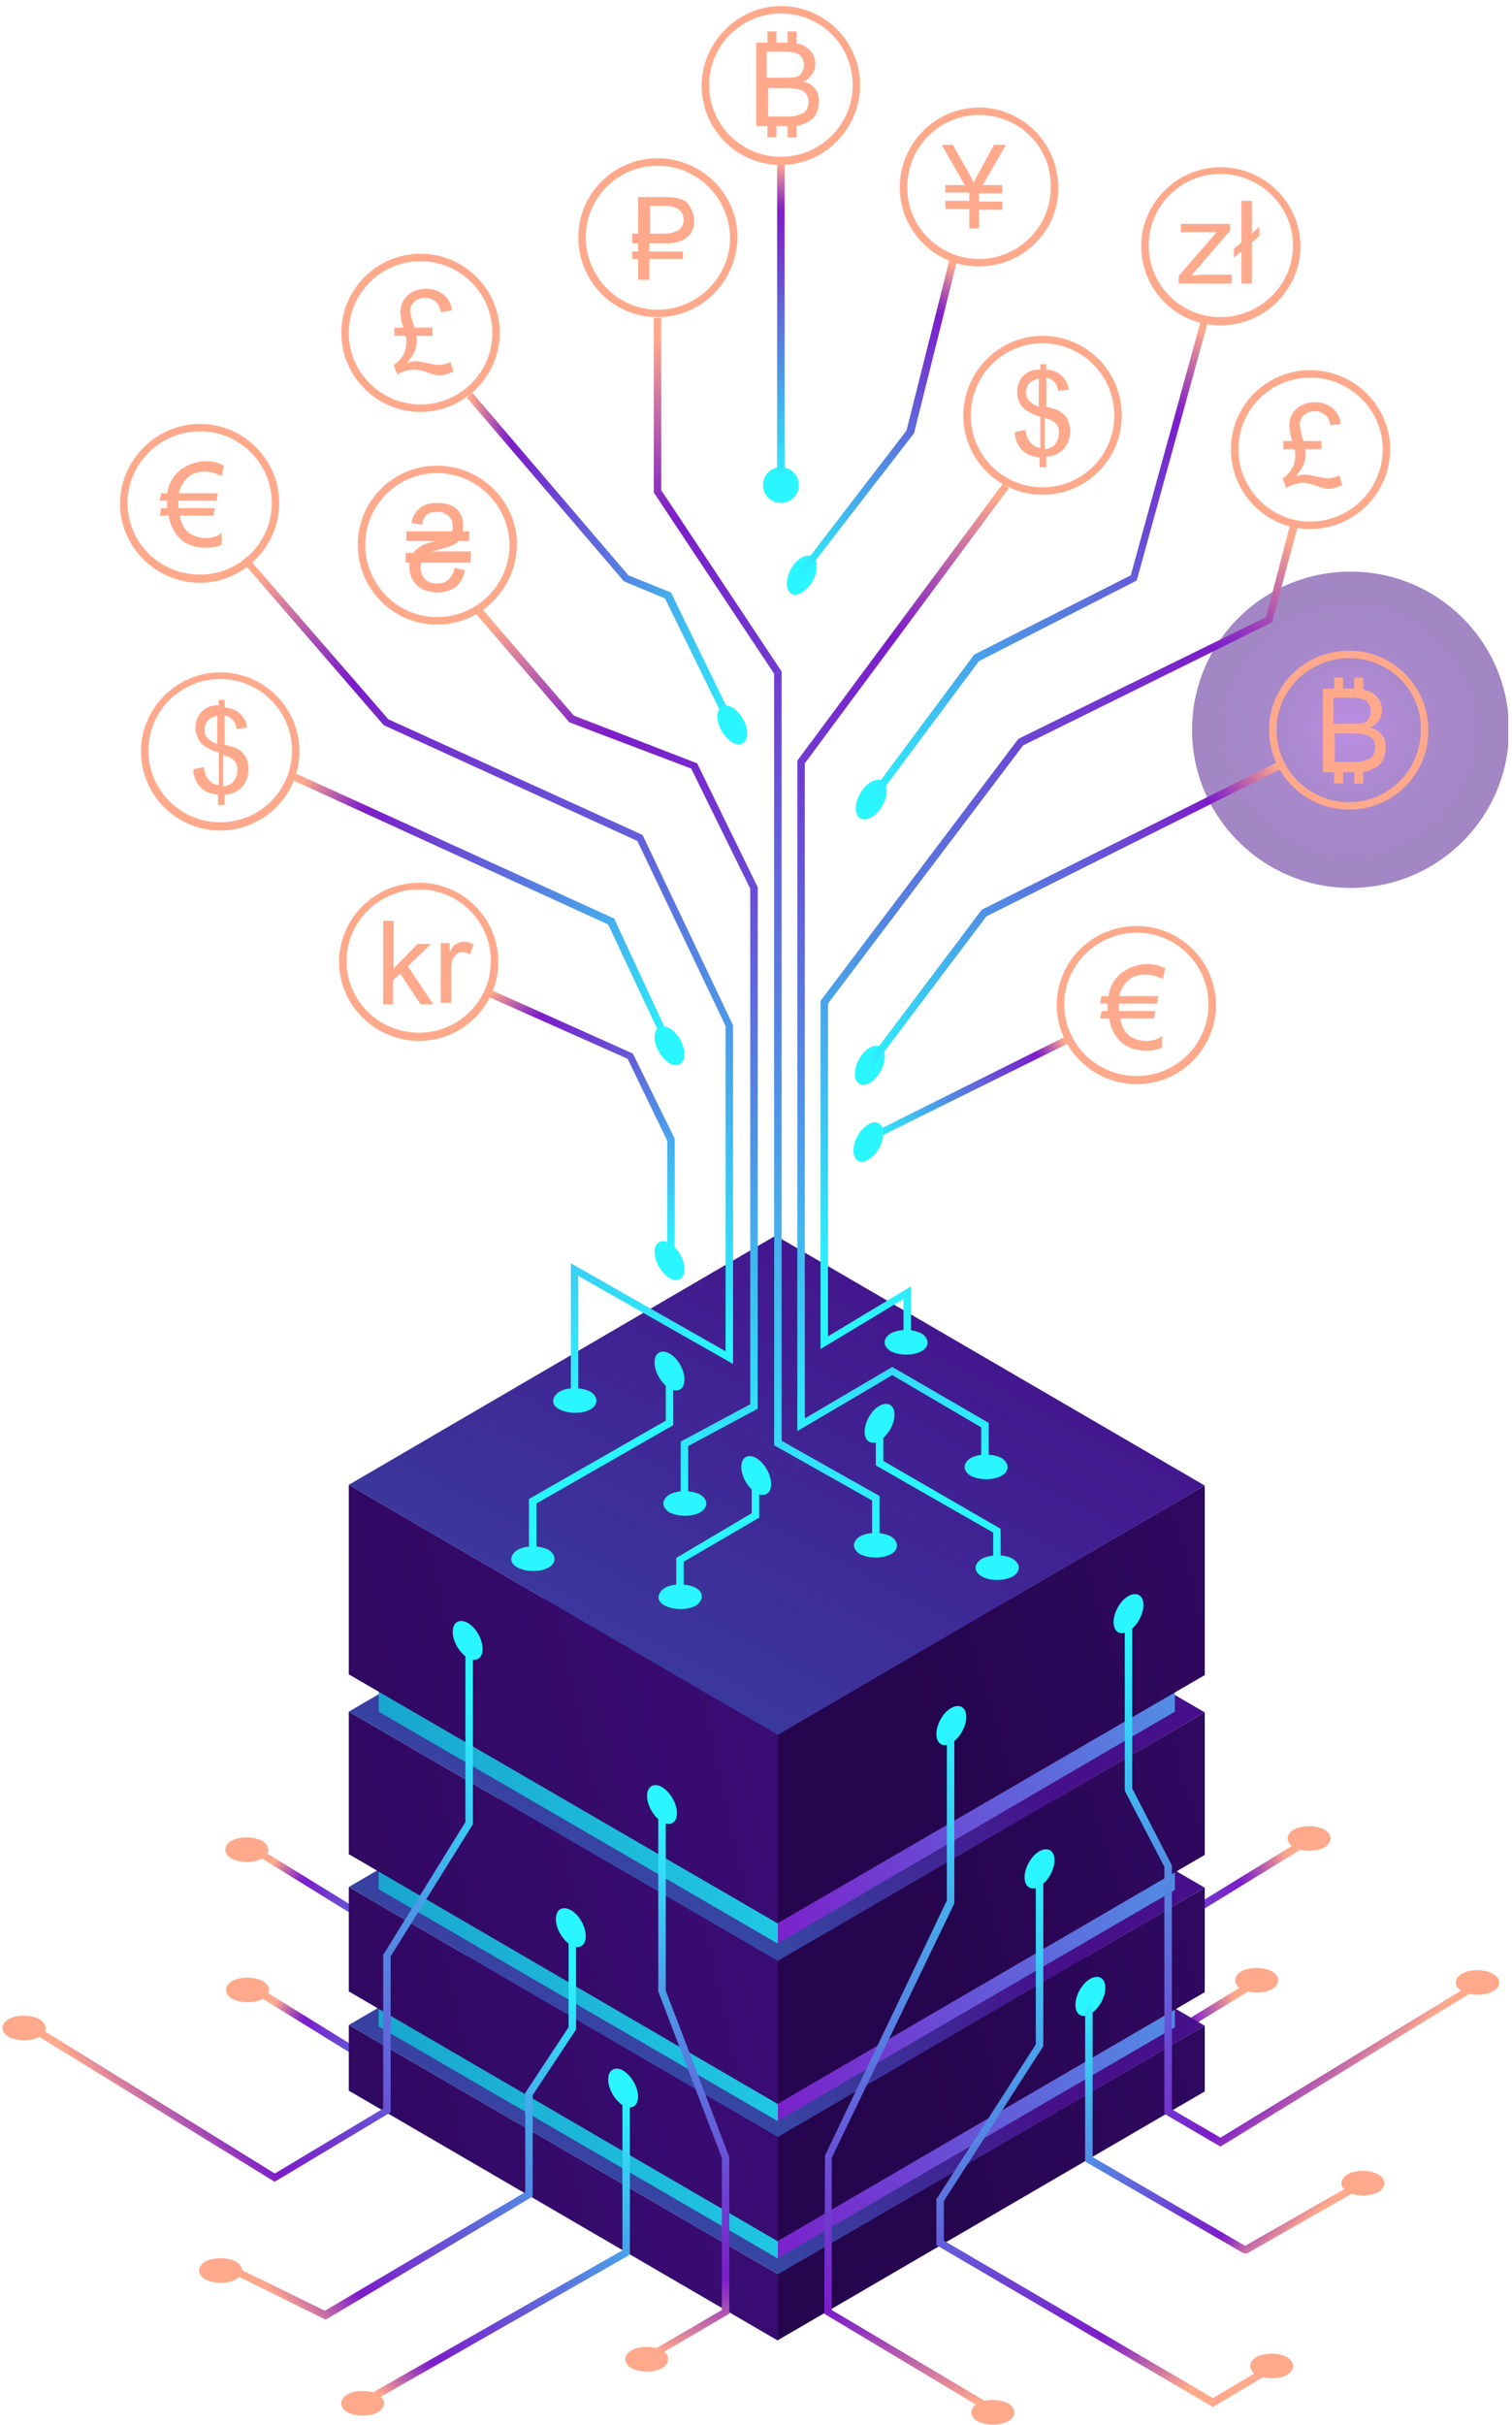 <svg width="237" height="380" viewBox="0 0 237 380" fill="none" xmlns="http://www.w3.org/2000/svg">
<g clip-path="url(#clip0_223_4255)">
<path d="M164.938 313.663L156.149 308.519V269.824L149.822 257.9V230.194H150.994V257.666L157.321 269.591V307.818L164.938 312.26L203.842 288.412L204.428 289.464L164.938 313.663Z" fill="url(#paint0_linear_223_4255)"/>
<path d="M207.591 289.464C206.302 290.165 204.193 290.165 202.787 289.464C201.498 288.646 201.498 287.477 202.787 286.658C204.076 285.957 206.185 285.957 207.591 286.658C208.88 287.477 208.88 288.646 207.591 289.464Z" fill="#FFA98C"/>
<path d="M156.735 335.875L147.947 330.731V292.036L141.619 280.112V252.406H142.791V279.878L149.119 291.802V330.029L156.735 334.472L195.639 310.624L196.225 311.676L156.735 335.875Z" fill="url(#paint1_linear_223_4255)"/>
<path d="M199.389 311.676C198.1 312.377 195.991 312.377 194.584 311.676C193.295 310.857 193.295 309.688 194.584 308.87C195.873 308.169 197.983 308.169 199.389 308.87C200.678 309.688 200.678 310.857 199.389 311.676Z" fill="#FFA98C"/>
<path d="M77.99 314.014L77.639 313.78L40.141 290.633L40.727 289.698L77.99 312.611L94.981 302.44V278.358L107.871 257.666V230.194H109.043V258.017L96.153 278.709V303.142L77.99 314.014Z" fill="url(#paint2_linear_223_4255)"/>
<path d="M41.079 291.218C39.79 291.919 37.681 291.919 36.275 291.218C34.986 290.399 34.986 289.23 36.275 288.412C37.564 287.711 39.673 287.711 41.079 288.412C42.368 289.23 42.368 290.516 41.079 291.218Z" fill="#FFA98C"/>
<path d="M78.108 335.992L77.756 335.758L40.258 312.611L40.844 311.559L78.108 334.589L95.099 324.418V300.336L107.988 279.527V252.172H109.16V279.878L96.27 300.687V325.12L78.108 335.992Z" fill="url(#paint3_linear_223_4255)"/>
<path d="M41.196 313.195C39.907 313.897 37.798 313.897 36.392 313.195C35.103 312.377 35.103 311.208 36.392 310.39C37.681 309.688 39.79 309.688 41.196 310.39C42.485 311.208 42.485 312.377 41.196 313.195Z" fill="#FFA98C"/>
<path d="M121.816 356.333V366.737L188.842 327.691V317.404L121.816 356.333Z" fill="url(#paint4_linear_223_4255)"/>
<path d="M121.933 356.333V366.737L54.672 327.574V317.287L121.933 356.333Z" fill="url(#paint5_linear_223_4255)"/>
<path d="M54.672 317.287L121.933 356.333L188.842 317.404L121.581 278.241L54.672 317.287Z" fill="url(#paint6_linear_223_4255)"/>
<path d="M121.816 342.889V353.878L184.155 317.638V306.649L121.816 342.889Z" fill="url(#paint7_linear_223_4255)"/>
<path d="M121.933 342.889V353.878L59.359 317.521V306.532L121.933 342.889Z" fill="url(#paint8_linear_223_4255)"/>
<path d="M121.816 334.823V351.189L188.842 312.143V295.777L121.816 334.823Z" fill="url(#paint9_linear_223_4255)"/>
<path d="M121.933 334.822V351.189L54.672 312.026V295.66L121.933 334.822Z" fill="url(#paint10_linear_223_4255)"/>
<path d="M54.672 295.66L121.933 334.822L188.842 295.777L121.581 256.614L54.672 295.66Z" fill="url(#paint11_linear_223_4255)"/>
<path d="M121.816 321.379V332.368L184.155 296.128V285.139L121.816 321.379Z" fill="url(#paint12_linear_223_4255)"/>
<path d="M121.933 321.379V332.368L59.359 296.011V285.139L121.933 321.379Z" fill="url(#paint13_linear_223_4255)"/>
<path d="M121.816 307.233V329.679L188.842 290.633V268.305L121.816 307.233Z" fill="url(#paint14_linear_223_4255)"/>
<path d="M121.933 307.233V329.679L54.672 290.516V268.188L121.933 307.233Z" fill="url(#paint15_linear_223_4255)"/>
<path d="M54.672 268.188L121.933 307.233L188.842 268.305L121.581 229.142L54.672 268.188Z" fill="url(#paint16_linear_223_4255)"/>
<path d="M121.816 293.556V304.545L184.155 268.188V257.316L121.816 293.556Z" fill="url(#paint17_linear_223_4255)"/>
<path d="M121.933 293.556V304.545L59.359 268.188V257.199L121.933 293.556Z" fill="url(#paint18_linear_223_4255)"/>
<path d="M121.816 271.812V301.388L188.842 262.46V232.766L121.816 271.812Z" fill="url(#paint19_linear_223_4255)"/>
<path d="M121.933 271.812V301.388L54.672 262.343V232.649L121.933 271.812Z" fill="url(#paint20_linear_223_4255)"/>
<path d="M54.672 232.649L121.933 271.812L188.842 232.766L121.581 193.604L54.672 232.649Z" fill="url(#paint21_linear_223_4255)"/>
<path d="M75.647 258.368C75.647 259.888 74.592 260.472 73.303 259.771C72.014 258.952 70.96 257.199 70.96 255.679C70.96 254.159 72.014 253.575 73.303 254.276C74.592 254.978 75.647 256.848 75.647 258.368Z" fill="#2AF6FF"/>
<path d="M151.462 269.006C151.462 270.526 150.407 272.396 149.118 273.098C147.83 273.916 146.775 273.215 146.775 271.695C146.775 270.175 147.83 268.305 149.118 267.603C150.407 266.902 151.462 267.486 151.462 269.006Z" fill="#2AF6FF"/>
<path d="M173.258 311.442C173.258 312.962 172.203 314.832 170.914 315.533C169.625 316.352 168.57 315.65 168.57 314.131C168.57 312.611 169.625 310.74 170.914 310.039C172.203 309.338 173.258 309.922 173.258 311.442Z" fill="#2AF6FF"/>
<path d="M153.806 377.258L129.198 362.529L129.315 337.745L148.415 297.764V270.409H149.587V298.115V298.232L130.37 338.096V361.944L154.392 376.206L153.806 377.258Z" fill="url(#paint22_linear_223_4255)"/>
<path d="M165.289 291.451C165.289 292.971 164.235 294.842 162.946 295.543C161.657 296.361 160.602 295.66 160.602 294.14C160.602 292.621 161.657 290.75 162.946 290.049C164.235 289.347 165.289 289.932 165.289 291.451Z" fill="#2AF6FF"/>
<path d="M190.131 377.141L146.775 351.773V344.525L146.892 344.409L162.36 320.327V292.854H163.532V320.56L163.414 320.794L147.947 344.876V351.072L190.131 375.739L197.982 371.062L198.568 372.115L190.131 377.141Z" fill="url(#paint23_linear_223_4255)"/>
<path d="M43.071 341.837L42.837 341.72L5.222 318.573L5.808 317.521L43.071 340.551L60.062 330.38V306.298L72.952 285.489V258.134H74.124V285.84L61.234 306.532V330.965L43.071 341.837Z" fill="url(#paint24_linear_223_4255)"/>
<path d="M6.159 319.157C4.87 319.859 2.761 319.859 1.355 319.157C0.066 318.339 0.066 317.17 1.355 316.352C2.644 315.65 4.753 315.65 6.159 316.352C7.448 317.17 7.565 318.339 6.159 319.157Z" fill="#FFA98C"/>
<path d="M91.818 303.376C91.818 304.895 90.763 305.48 89.474 304.778C88.185 303.96 87.13 302.207 87.13 300.687C87.13 299.167 88.185 298.583 89.474 299.284C90.763 299.985 91.818 301.856 91.818 303.376Z" fill="#2AF6FF"/>
<path d="M51.039 363.464L36.392 356.216L36.86 355.164L50.922 362.061L82.326 343.473V327.925L89.123 317.638V303.142H90.294V317.988L83.498 328.276V344.175L83.263 344.292L51.039 363.464Z" fill="url(#paint25_linear_223_4255)"/>
<path d="M36.978 357.151C35.689 357.852 33.579 357.852 32.173 357.151C30.884 356.333 30.884 355.164 32.173 354.345C33.462 353.644 35.572 353.644 36.978 354.345C38.267 355.164 38.267 356.333 36.978 357.151Z" fill="#FFA98C"/>
<path d="M106.114 284.087C106.114 285.606 105.059 286.191 103.77 285.489C102.481 284.671 101.427 282.918 101.427 281.398C101.427 279.878 102.481 279.294 103.77 279.995C105.059 280.813 106.114 282.567 106.114 284.087Z" fill="#2AF6FF"/>
<path d="M100.02 328.51C100.02 330.029 98.966 330.614 97.677 329.913C96.388 329.094 95.333 327.341 95.333 325.821C95.333 324.301 96.388 323.717 97.677 324.418C98.966 325.236 100.02 326.99 100.02 328.51Z" fill="#2AF6FF"/>
<path d="M101.895 369.777L101.309 368.841L113.144 361.944V338.096L103.184 312.026V284.554H104.356V311.91L114.316 337.979V362.529L101.895 369.777Z" fill="url(#paint26_linear_223_4255)"/>
<path d="M103.77 371.062C102.481 371.764 100.372 371.764 98.966 371.062C97.677 370.244 97.677 369.075 98.966 368.257C100.255 367.555 102.364 367.555 103.77 368.257C105.059 368.958 105.059 370.244 103.77 371.062Z" fill="#FFA98C"/>
<path d="M57.484 376.791L56.898 375.739L97.56 352.592V328.627H98.731V353.176L98.497 353.41L57.484 376.791Z" fill="url(#paint27_linear_223_4255)"/>
<path d="M59.242 377.96C57.953 378.661 55.844 378.661 54.437 377.96C53.148 377.141 53.148 375.972 54.437 375.154C55.726 374.453 57.836 374.453 59.242 375.154C60.531 375.972 60.531 377.141 59.242 377.96Z" fill="#FFA98C"/>
<path d="M158.024 379.363C156.735 380.064 154.626 380.064 153.22 379.363C151.931 378.544 151.931 377.375 153.22 376.557C154.509 375.856 156.618 375.856 158.024 376.557C159.313 377.375 159.313 378.661 158.024 379.363Z" fill="#FFA98C"/>
<path d="M216.028 343.473C214.739 344.175 212.63 344.175 211.224 343.473C209.935 342.655 209.935 341.486 211.224 340.668C212.513 339.966 214.622 339.966 216.028 340.668C217.317 341.486 217.317 342.655 216.028 343.473Z" fill="#FFA98C"/>
<path d="M201.732 372.115C200.443 372.816 198.334 372.816 196.928 372.115C195.639 371.296 195.639 370.127 196.928 369.309C198.217 368.607 200.326 368.607 201.732 369.309C203.021 370.127 203.021 371.296 201.732 372.115Z" fill="#FFA98C"/>
<path d="M179.234 251.471C179.234 252.99 178.179 254.861 176.89 255.562C175.601 256.38 174.547 255.679 174.547 254.159C174.547 252.64 175.601 250.769 176.89 250.068C178.179 249.366 179.234 249.951 179.234 251.471Z" fill="#2AF6FF"/>
<path d="M191.303 336.342L182.515 331.199V292.504L176.304 280.579V252.873H177.476V280.229L183.687 292.27V330.497L191.303 334.939L230.324 311.091L230.91 312.026L191.303 336.342Z" fill="url(#paint28_linear_223_4255)"/>
<path d="M233.957 312.026C232.668 312.728 230.558 312.728 229.152 312.026C227.863 311.208 227.863 310.039 229.152 309.221C230.441 308.519 232.55 308.519 233.957 309.221C235.363 310.039 235.363 311.325 233.957 312.026Z" fill="#FFA98C"/>
<path d="M213.333 342.889L212.747 341.837L195.17 351.89L171.266 337.979V314.131H170.094V338.68L194.936 353.059H195.522L213.333 342.889Z" fill="url(#paint29_linear_223_4255)"/>
<path opacity="0.5" d="M211.693 139.127C225.413 139.127 236.535 128.031 236.535 114.343C236.535 100.656 225.413 89.56 211.693 89.56C197.973 89.56 186.851 100.656 186.851 114.343C186.851 128.031 197.973 139.127 211.693 139.127Z" fill="url(#paint30_radial_223_4255)"/>
<path d="M137.869 242.352H136.697V235.104L121.347 226.453V105.575L102.481 77.168V49.813H103.653V76.817L122.519 105.225V225.752L137.869 234.403V242.352Z" fill="url(#paint31_linear_223_4255)"/>
<path d="M154.977 229.493H153.806V223.648L139.861 215.464L124.979 224.232V119.253L125.097 119.019L157.204 75.765L158.141 76.467L126.151 119.604V222.245L139.861 214.178L154.977 222.946V229.493Z" fill="url(#paint32_linear_223_4255)"/>
<path d="M90.646 219.322H89.474V197.929L113.73 211.724V160.754L99.903 131.762L60.179 113.642L60.062 113.525L37.915 87.923L38.735 87.222L60.882 112.707L100.723 130.827L114.902 160.637V213.711L90.646 199.916V219.322Z" fill="url(#paint33_linear_223_4255)"/>
<path d="M104.122 163.559L95.333 144.855L46.001 122.293L46.469 121.24L96.271 143.92L105.176 163.092L104.122 163.559Z" fill="url(#paint34_linear_223_4255)"/>
<path d="M107.871 235.104H106.7V225.869L117.597 220.024V139.244L108.34 120.422L89.24 113.174L74.241 95.756L75.178 94.937L89.943 112.122L109.277 119.604L118.769 139.01V220.725L107.871 226.57V235.104Z" fill="url(#paint35_linear_223_4255)"/>
<path d="M114.785 115.278L104.239 93.768L97.794 91.079L73.186 62.321L74.006 61.503L98.497 90.144L105.176 92.833L115.839 114.694L114.785 115.278Z" fill="url(#paint36_linear_223_4255)"/>
<path d="M122.402 78.805C123.955 78.805 125.214 77.549 125.214 75.999C125.214 74.449 123.955 73.193 122.402 73.193C120.848 73.193 119.589 74.449 119.589 75.999C119.589 77.549 120.848 78.805 122.402 78.805Z" fill="#2AF6FF"/>
<path d="M178.179 169.872C171.265 169.872 165.641 164.261 165.641 157.48C165.641 150.583 171.265 145.089 178.179 145.089C185.093 145.089 190.6 150.7 190.6 157.48C190.6 164.261 185.093 169.872 178.179 169.872ZM178.179 146.141C171.969 146.141 166.813 151.168 166.813 157.364C166.813 163.559 171.851 168.586 178.179 168.586C184.39 168.586 189.428 163.559 189.428 157.364C189.428 151.168 184.39 146.141 178.179 146.141Z" fill="#FFA98C"/>
<path d="M65.687 163.092C58.773 163.092 53.148 157.48 53.148 150.7C53.148 143.92 58.773 138.308 65.687 138.308C72.6 138.308 78.108 143.92 78.108 150.7C78.108 157.48 72.6 163.092 65.687 163.092ZM65.687 139.36C59.476 139.36 54.32 144.387 54.32 150.583C54.32 156.779 59.359 161.806 65.687 161.806C71.897 161.806 76.936 156.779 76.936 150.583C76.936 144.387 71.897 139.36 65.687 139.36Z" fill="#FFA98C"/>
<path d="M31.353 91.313C24.439 91.313 18.815 85.702 18.815 78.921C18.815 72.141 24.439 66.413 31.353 66.413C38.149 66.413 43.774 72.024 43.774 78.805C43.774 85.585 38.149 91.313 31.353 91.313ZM31.353 67.582C25.142 67.582 19.986 72.609 19.986 78.805C19.986 85.001 25.025 90.027 31.353 90.027C37.563 90.027 42.602 85.001 42.602 78.805C42.602 72.609 37.563 67.582 31.353 67.582Z" fill="#FFA98C"/>
<path d="M68.499 97.86C61.585 97.86 56.078 92.249 56.078 85.351C56.078 78.454 61.703 72.96 68.499 72.96C75.412 72.96 81.037 78.571 81.037 85.351C80.92 92.249 75.412 97.86 68.499 97.86ZM68.499 74.129C62.288 74.129 57.25 79.155 57.25 85.351C57.25 91.547 62.288 96.691 68.499 96.691C74.71 96.691 79.865 91.664 79.865 85.351C79.748 79.155 74.71 74.129 68.499 74.129Z" fill="#FFA98C"/>
<path d="M34.517 130.125C27.603 130.125 22.096 124.514 22.096 117.733C22.096 110.953 27.72 105.342 34.517 105.342C41.43 105.342 46.938 110.953 46.938 117.733C46.938 124.514 41.43 130.125 34.517 130.125ZM34.517 106.394C28.306 106.394 23.267 111.421 23.267 117.617C23.267 123.812 28.306 128.839 34.517 128.839C40.727 128.839 45.766 123.812 45.766 117.617C45.766 111.421 40.727 106.394 34.517 106.394Z" fill="#FFA98C"/>
<path d="M65.921 64.542C59.008 64.542 53.5 58.931 53.5 52.151C53.5 45.37 59.008 39.759 65.921 39.759C72.835 39.759 78.342 45.37 78.342 52.151C78.342 58.931 72.718 64.542 65.921 64.542ZM65.921 40.928C59.711 40.928 54.672 45.955 54.672 52.151C54.672 58.347 59.711 63.373 65.921 63.373C72.132 63.373 77.17 58.347 77.17 52.151C77.17 45.955 72.132 40.928 65.921 40.928Z" fill="#FFA98C"/>
<path d="M103.067 49.696C96.153 49.696 90.646 44.084 90.646 37.187C90.646 30.29 96.271 24.795 103.067 24.795C109.981 24.795 115.605 30.407 115.605 37.187C115.488 44.084 109.981 49.696 103.067 49.696ZM103.067 25.964C96.856 25.964 91.818 30.991 91.818 37.187C91.818 43.383 96.856 48.527 103.067 48.527C109.278 48.527 114.433 43.5 114.433 37.187C114.316 30.991 109.278 25.964 103.067 25.964Z" fill="#FFA98C"/>
<path d="M122.402 25.848C115.488 25.848 109.98 20.236 109.98 13.456C109.98 6.675 115.605 0.947 122.402 0.947C129.315 0.947 134.823 6.558 134.823 13.339C134.823 20.119 129.315 25.848 122.402 25.848ZM122.402 2.116C116.191 2.116 111.152 7.143 111.152 13.339C111.152 19.535 116.191 24.562 122.402 24.562C128.612 24.562 133.651 19.535 133.651 13.339C133.651 7.143 128.729 2.116 122.402 2.116Z" fill="#FFA98C"/>
<path d="M153.454 41.746C146.541 41.746 141.033 36.135 141.033 29.355C141.033 22.457 146.658 16.846 153.454 16.846C160.251 16.846 165.875 22.457 165.875 29.355C165.992 36.135 160.368 41.746 153.454 41.746ZM153.454 18.015C147.244 18.015 142.205 23.042 142.205 29.355C142.205 35.55 147.244 40.577 153.454 40.577C159.665 40.577 164.704 35.55 164.704 29.355C164.821 23.042 159.782 18.015 153.454 18.015Z" fill="#FFA98C"/>
<path d="M163.414 77.519C156.501 77.519 150.993 71.907 150.993 65.127C150.993 58.23 156.618 52.618 163.414 52.618C170.328 52.618 175.836 58.23 175.836 65.127C175.836 71.907 170.328 77.519 163.414 77.519ZM163.414 53.787C157.204 53.787 152.165 58.814 152.165 65.127C152.165 71.323 157.204 76.35 163.414 76.35C169.625 76.35 174.664 71.323 174.664 65.127C174.664 58.814 169.625 53.787 163.414 53.787Z" fill="#FFA98C"/>
<path d="M191.303 50.982C184.39 50.982 178.882 45.37 178.882 38.59C178.882 31.81 184.507 26.198 191.303 26.198C198.217 26.198 203.842 31.81 203.842 38.59C203.842 45.37 198.217 50.982 191.303 50.982ZM191.303 27.25C185.093 27.25 180.054 32.277 180.054 38.473C180.054 44.669 185.093 49.696 191.303 49.696C197.514 49.696 202.67 44.669 202.67 38.473C202.67 32.277 197.514 27.25 191.303 27.25Z" fill="#FFA98C"/>
<path d="M205.365 82.896C198.451 82.896 192.944 77.285 192.944 70.388C192.944 63.49 198.568 57.996 205.365 57.996C212.278 57.996 217.903 63.607 217.903 70.388C217.903 77.285 212.278 82.896 205.365 82.896ZM205.365 59.165C199.154 59.165 194.116 64.192 194.116 70.388C194.116 76.584 199.154 81.727 205.365 81.727C211.575 81.727 216.731 76.7 216.731 70.388C216.731 64.192 211.575 59.165 205.365 59.165Z" fill="#FFA98C"/>
<path d="M211.458 126.852C204.545 126.852 198.92 121.24 198.92 114.343C198.92 107.446 204.545 101.951 211.458 101.951C218.372 101.951 223.879 107.563 223.879 114.343C223.996 121.24 218.372 126.852 211.458 126.852ZM211.458 103.121C205.248 103.121 200.092 108.147 200.092 114.343C200.092 120.539 205.13 125.683 211.458 125.683C217.669 125.683 222.707 120.656 222.707 114.343C222.825 108.147 217.786 103.121 211.458 103.121Z" fill="#FFA98C"/>
<path d="M139.627 243.521C138.338 244.223 136.229 244.223 134.823 243.521C133.534 242.703 133.534 241.534 134.823 240.716C136.112 240.014 138.221 240.014 139.627 240.716C140.916 241.534 140.916 242.82 139.627 243.521Z" fill="#2AF6FF"/>
<path d="M156.97 231.246C155.681 231.948 153.571 231.948 152.165 231.246C150.876 230.428 150.876 229.259 152.165 228.441C153.454 227.739 155.563 227.739 156.97 228.441C158.259 229.259 158.259 230.545 156.97 231.246Z" fill="#2AF6FF"/>
<path d="M128.612 211.373V156.896L128.729 156.662L159.548 115.863L159.665 115.746L198.451 96.691L202.318 81.844L203.49 82.195L199.389 97.509L160.368 116.798L129.784 157.247V209.385L142.791 201.553V210.321H141.619V203.54L128.612 211.373Z" fill="url(#paint37_linear_223_4255)"/>
<path d="M137.283 178.406L136.815 177.471L167.047 162.39L167.516 163.443L137.283 178.406Z" fill="url(#paint38_linear_223_4255)"/>
<path d="M144.432 211.723C143.143 212.425 141.033 212.425 139.627 211.723C138.338 210.905 138.338 209.736 139.627 208.918C140.916 208.216 143.025 208.216 144.432 208.918C145.72 209.736 145.72 211.022 144.432 211.723Z" fill="#2AF6FF"/>
<path d="M92.521 220.842C91.232 221.543 89.123 221.543 87.716 220.842C86.31 220.141 86.427 218.855 87.716 218.036C89.005 217.335 91.115 217.335 92.521 218.036C93.81 218.855 93.81 220.141 92.521 220.842Z" fill="#2AF6FF"/>
<path d="M109.746 236.975C108.457 237.676 106.348 237.676 104.942 236.975C103.653 236.156 103.653 234.987 104.942 234.169C106.231 233.467 108.34 233.467 109.746 234.169C111.035 234.987 111.035 236.156 109.746 236.975Z" fill="#2AF6FF"/>
<path d="M107.168 249.717H105.996V244.106L117.831 237.092V228.791H119.003V237.793L107.168 244.69V249.717Z" fill="#2AF6FF"/>
<path d="M109.043 251.587C107.754 252.289 105.645 252.289 104.239 251.587C102.833 250.886 102.95 249.6 104.239 248.782C105.528 248.08 107.637 248.08 109.043 248.782C110.332 249.483 110.332 250.769 109.043 251.587Z" fill="#2AF6FF"/>
<path d="M120.878 232.532C120.878 234.052 119.824 234.637 118.535 233.935C117.246 233.117 116.191 231.363 116.191 229.844C116.191 228.324 117.246 227.739 118.535 228.441C119.824 229.259 120.878 231.013 120.878 232.532Z" fill="#2AF6FF"/>
<path d="M156.852 245.158H155.681V240.131L137.283 229.61V220.608H138.455V228.908L156.852 239.546V245.158Z" fill="#2AF6FF"/>
<path d="M153.923 247.028C155.212 247.73 157.321 247.73 158.727 247.028C160.016 246.21 160.016 245.041 158.727 244.223C157.438 243.521 155.329 243.521 153.923 244.223C152.634 245.041 152.517 246.21 153.923 247.028Z" fill="#2AF6FF"/>
<path d="M135.526 224.349C135.526 225.869 136.58 226.453 137.869 225.752C139.158 224.934 140.213 223.18 140.213 221.66C140.213 220.14 139.158 219.556 137.869 220.257C136.58 220.959 135.526 222.829 135.526 224.349Z" fill="#2AF6FF"/>
<path d="M84.084 243.872H82.912V234.87L104.356 222.595V216.166H105.528V223.297L84.084 235.572V243.872Z" fill="#2AF6FF"/>
<path d="M85.959 245.625C84.67 246.327 82.56 246.327 81.154 245.625C79.748 244.924 79.865 243.638 81.154 242.82C82.443 242.118 84.552 242.118 85.959 242.82C87.248 243.638 87.248 244.924 85.959 245.625Z" fill="#2AF6FF"/>
<path d="M107.285 216.166C107.285 217.686 106.231 218.27 104.942 217.569C103.653 216.75 102.598 214.997 102.598 213.477C102.598 211.957 103.653 211.373 104.942 212.074C106.231 212.776 107.285 214.646 107.285 216.166Z" fill="#2AF6FF"/>
<path d="M107.285 198.864C107.285 200.384 106.231 200.968 104.942 200.267C103.653 199.449 102.598 197.695 102.598 196.175C102.598 194.656 103.653 194.071 104.942 194.773C106.231 195.474 107.285 197.344 107.285 198.864Z" fill="#2AF6FF"/>
<path d="M107.285 165.196C107.285 166.716 106.231 167.3 104.942 166.599C103.653 165.781 102.598 164.027 102.598 162.507C102.598 160.988 103.653 160.403 104.942 161.104C106.231 161.806 107.285 163.676 107.285 165.196Z" fill="#2AF6FF"/>
<path d="M117.129 114.928C117.129 116.447 116.074 117.032 114.785 116.331C113.496 115.512 112.441 113.759 112.441 112.239C112.441 110.719 113.496 110.135 114.785 110.836C116.074 111.654 117.129 113.408 117.129 114.928Z" fill="#2AF6FF"/>
<path d="M138.69 165.547C138.69 167.067 137.635 168.937 136.346 169.638C135.057 170.457 134.002 169.755 134.002 168.236C134.002 166.716 135.057 164.845 136.346 164.144C137.635 163.443 138.69 164.027 138.69 165.547Z" fill="#2AF6FF"/>
<path d="M138.455 177.588C138.455 179.108 137.401 180.978 136.112 181.679C134.823 182.498 133.768 181.796 133.768 180.277C133.768 178.757 134.823 176.886 136.112 176.185C137.401 175.367 138.455 176.068 138.455 177.588Z" fill="#2AF6FF"/>
<path d="M138.283 126.283C139.231 124.666 139.229 122.907 138.279 122.353C137.329 121.799 135.791 122.66 134.844 124.277C133.897 125.893 133.899 127.652 134.849 128.206C135.798 128.76 137.336 127.899 138.283 126.283Z" fill="#2AF6FF"/>
<path d="M128.026 88.741C128.026 90.261 126.972 92.132 125.683 92.833C124.394 93.651 123.339 92.95 123.339 91.43C123.339 89.91 124.394 88.04 125.683 87.339C126.972 86.637 128.026 87.222 128.026 88.741Z" fill="#2AF6FF"/>
<path d="M136.697 126.034L135.76 125.332L152.634 102.653L152.751 102.536L177.242 90.144L188.257 50.163L189.311 50.514L178.179 90.963L177.945 91.079L153.454 103.588L136.697 126.034Z" fill="url(#paint39_linear_223_4255)"/>
<path d="M125.214 91.196L124.394 90.495L142.088 67.465L149.001 39.993L150.173 40.227L143.259 67.933L143.142 68.05L125.214 91.196Z" fill="url(#paint40_linear_223_4255)"/>
<path d="M135.643 168.703L134.706 168.002L153.806 142.634L153.923 142.517L200.795 119.136L201.381 120.188L154.626 143.569L135.643 168.703Z" fill="url(#paint41_linear_223_4255)"/>
<path d="M105.762 196.76H104.59V178.757L98.38 165.897L76.584 156.195L77.053 155.142L99.2 165.079L105.762 178.406V196.76Z" fill="url(#paint42_linear_223_4255)"/>
<path d="M122.987 25.38H121.816V74.129H122.987V25.38Z" fill="url(#paint43_linear_223_4255)"/>
<path d="M179.585 152.687C178.531 152.687 177.71 152.921 177.124 153.389C176.773 153.623 176.304 154.09 176.07 154.558C175.718 155.142 175.484 155.61 175.484 156.078H181.577L181.343 157.247H175.367C175.367 157.364 175.367 157.48 175.367 157.597C175.367 158.065 175.367 158.299 175.367 158.416H181.109L180.874 159.585H175.601C175.835 160.988 176.421 161.923 177.359 162.507C178.062 162.858 178.765 163.092 179.585 163.092C180.64 163.092 181.577 162.858 182.163 162.273V164.144C181.46 164.495 180.64 164.612 179.702 164.612C177.007 164.612 175.25 163.443 174.312 161.221C174.078 160.754 173.961 160.169 173.843 159.585H172.437L172.672 158.416H173.609C173.609 158.182 173.609 157.948 173.609 157.597C173.609 157.48 173.609 157.364 173.609 157.247H172.437L172.672 156.078H173.726C174.078 154.09 175.015 152.804 176.656 151.869C177.593 151.402 178.648 151.051 179.82 151.051C180.874 151.051 181.812 151.285 182.632 151.752L182.28 153.389C181.226 152.921 180.405 152.687 179.585 152.687Z" fill="#FFA98C"/>
<path d="M210.521 106.16V107.914H212.278V106.16H213.685V108.03C214.036 108.147 214.388 108.147 214.739 108.381C215.325 108.615 215.794 109.083 216.145 109.55C216.497 110.135 216.614 110.719 216.614 111.304C216.614 111.888 216.497 112.356 216.145 112.823C215.794 113.291 215.442 113.759 214.739 113.992C215.56 114.226 216.145 114.577 216.614 115.162C217.083 115.746 217.2 116.331 217.2 117.149C217.2 117.733 217.083 118.318 216.848 118.902C216.614 119.37 216.263 119.838 215.911 120.071C215.56 120.305 215.091 120.539 214.505 120.773C214.271 120.89 214.036 120.89 213.685 120.89V122.76H212.278V121.007H210.521V122.76H209.115V121.007H207.357V107.914H209.115V106.16H210.521ZM209.115 113.408H211.927C212.747 113.408 213.216 113.408 213.567 113.291C214.036 113.174 214.388 112.94 214.505 112.59C214.739 112.239 214.856 111.888 214.856 111.421C214.856 110.953 214.739 110.602 214.505 110.252C214.271 109.901 214.036 109.667 213.567 109.55C213.216 109.433 212.513 109.316 211.575 109.316H208.997V113.408H209.115ZM209.115 119.37H212.396C212.982 119.37 213.333 119.37 213.567 119.253C213.919 119.136 214.271 119.019 214.622 118.902C214.856 118.786 215.091 118.552 215.325 118.201C215.442 117.85 215.56 117.5 215.56 117.149C215.56 116.681 215.442 116.214 215.208 115.863C214.974 115.512 214.622 115.278 214.153 115.162C213.685 115.045 213.099 114.928 212.278 114.928H209.232V119.37H209.115Z" fill="#FFA98C"/>
<path d="M204.31 69.102H207.122V70.388H204.544C204.662 70.621 204.662 70.855 204.662 71.206C204.662 71.674 204.544 72.258 204.31 72.843C204.076 73.427 203.607 74.012 203.138 74.596C203.607 74.479 204.076 74.362 204.427 74.362C204.896 74.362 205.482 74.479 206.068 74.596C207.122 74.83 207.825 74.947 208.177 74.947C208.646 74.947 209.232 74.83 209.935 74.479L210.403 75.999C209.818 76.233 209.466 76.35 209.114 76.467C208.763 76.584 208.529 76.584 208.177 76.584C207.943 76.584 207.708 76.584 207.474 76.467C207.357 76.467 206.888 76.35 206.302 76.116C205.716 75.882 205.248 75.765 205.13 75.765C204.896 75.765 204.544 75.648 204.31 75.648C203.841 75.648 203.373 75.765 202.904 75.882C202.435 75.999 201.966 76.233 201.615 76.467L201.029 74.947C201.615 74.596 202.084 74.129 202.435 73.544C202.787 72.96 203.021 72.258 203.021 71.44C203.021 71.089 203.021 70.738 202.904 70.388H201.146V69.102H202.552C202.318 68.4 202.201 67.933 202.201 67.699C202.201 67.348 202.084 67.114 202.084 66.764C202.084 65.478 202.552 64.542 203.49 63.841C204.193 63.257 205.13 63.023 206.185 63.023C207.24 63.023 208.177 63.373 208.88 63.958C209.583 64.542 210.052 65.361 210.169 66.413L208.529 66.647C208.411 65.945 208.177 65.361 207.708 65.01C207.24 64.659 206.771 64.425 206.068 64.425C205.365 64.425 204.896 64.659 204.427 65.01C203.959 65.361 203.724 65.945 203.724 66.53C203.841 67.114 203.959 68.049 204.31 69.102Z" fill="#FFA98C"/>
<path d="M162.946 73.31V71.674C162.126 71.557 161.54 71.44 160.954 71.089C160.485 70.855 160.016 70.388 159.665 69.803C159.313 69.219 159.079 68.517 159.079 67.699L160.719 67.348C160.837 68.166 161.071 68.868 161.422 69.219C161.891 69.803 162.36 70.154 163.063 70.154V65.244C162.36 65.127 161.774 64.893 161.071 64.426C160.602 64.192 160.133 63.724 159.899 63.257C159.665 62.789 159.43 62.204 159.43 61.503C159.43 60.334 159.782 59.399 160.602 58.697C161.188 58.23 161.891 57.879 163.063 57.879V57.061H164V57.879C164.938 57.996 165.641 58.23 166.227 58.697C166.93 59.282 167.399 60.1 167.516 61.035L165.875 61.269C165.758 60.685 165.641 60.217 165.289 59.866C164.938 59.516 164.586 59.282 164 59.165V63.724C164.821 63.958 165.289 64.075 165.641 64.192C166.11 64.426 166.578 64.659 166.813 65.01C167.164 65.361 167.399 65.712 167.516 66.179C167.633 66.647 167.75 67.114 167.75 67.582C167.75 68.634 167.399 69.569 166.696 70.388C165.992 71.089 165.055 71.557 164 71.557V73.193H162.946V73.31ZM162.946 59.282C162.36 59.399 161.774 59.633 161.422 59.983C161.071 60.334 160.837 60.919 160.837 61.386C160.837 61.971 160.954 62.438 161.305 62.789C161.657 63.14 162.126 63.49 162.829 63.724V59.282H162.946ZM163.883 70.388C164.469 70.271 165.055 70.037 165.407 69.569C165.758 69.102 165.992 68.517 165.992 67.816C165.992 67.231 165.875 66.764 165.524 66.413C165.289 66.062 164.703 65.712 163.766 65.478V70.388H163.883Z" fill="#FFA98C"/>
<path d="M151.931 35.667V32.745H148.181V31.459H151.931V30.173H148.181V29.004H151.228L147.595 22.691H149.353L151.931 27.25C152.165 27.718 152.4 28.186 152.634 28.653C152.751 28.302 152.985 27.835 153.337 27.25L155.798 22.691H157.673L154.04 29.004H157.087V30.29H153.454V31.576H157.087V32.862H153.454V35.784H151.931V35.667Z" fill="#FFA98C"/>
<path d="M32.173 73.895C31.119 73.895 30.298 74.129 29.712 74.596C29.361 74.83 28.892 75.297 28.658 75.765C28.306 76.35 28.072 76.817 28.072 77.285H34.165L33.931 78.454H27.955C27.955 78.571 27.955 78.688 27.955 78.805C27.955 79.272 27.955 79.506 27.955 79.623H33.696L33.462 80.792H28.189C28.423 82.195 29.009 83.13 29.947 83.715C30.65 84.065 31.353 84.299 32.173 84.299C33.228 84.299 34.165 84.065 34.751 83.481V85.351C34.048 85.702 33.228 85.819 32.29 85.819C29.595 85.819 27.837 84.65 26.9 82.429C26.666 81.961 26.549 81.376 26.431 80.792H25.025L25.259 79.623H26.197C26.197 79.389 26.197 79.155 26.197 78.805C26.197 78.688 26.197 78.571 26.197 78.454H25.025L25.259 77.285H26.197C26.549 75.297 27.486 74.012 29.126 73.076C30.064 72.609 31.119 72.258 32.29 72.258C33.345 72.258 34.282 72.492 35.103 72.96L34.751 74.596C33.931 74.245 33.111 73.895 32.173 73.895Z" fill="#FFA98C"/>
<path d="M121.699 4.922V6.675H123.456V4.922H124.862V6.792C125.214 6.909 125.565 6.909 125.917 7.143C126.503 7.377 126.972 7.844 127.323 8.312C127.675 8.897 127.792 9.481 127.792 10.066C127.792 10.65 127.675 11.118 127.323 11.585C126.972 12.053 126.62 12.521 125.917 12.754C126.737 12.988 127.323 13.339 127.792 13.923C128.261 14.508 128.378 15.092 128.378 15.911C128.378 16.495 128.261 17.08 128.026 17.664C127.792 18.132 127.44 18.599 127.089 18.833C126.737 19.067 126.269 19.301 125.683 19.535C125.448 19.652 125.214 19.652 124.862 19.652V21.522H123.456V19.769H121.699V21.522H120.292V19.769H118.535V6.675H120.292V4.922H121.699ZM120.292 12.17H123.105C123.925 12.17 124.394 12.17 124.745 12.053C125.214 11.936 125.565 11.702 125.683 11.351C125.917 11.001 126.034 10.65 126.034 10.182C126.034 9.715 125.917 9.364 125.683 9.013C125.448 8.663 125.214 8.429 124.745 8.312C124.394 8.195 123.691 8.078 122.753 8.078H120.175V12.17H120.292ZM120.292 18.249H123.573C124.159 18.249 124.511 18.249 124.745 18.132C125.097 18.015 125.448 17.898 125.8 17.781C126.034 17.664 126.269 17.43 126.503 17.08C126.62 16.729 126.737 16.378 126.737 16.028C126.737 15.56 126.62 15.092 126.386 14.742C126.151 14.391 125.8 14.157 125.331 14.04C124.862 13.923 124.276 13.806 123.456 13.806H120.41V18.249H120.292Z" fill="#FFA98C"/>
<path d="M64.983 51.332H67.796V52.618H65.218C65.335 52.852 65.335 53.086 65.335 53.437C65.335 53.904 65.218 54.489 64.983 55.073C64.749 55.658 64.28 56.242 63.812 56.827C64.28 56.71 64.749 56.593 65.101 56.593C65.569 56.593 66.155 56.71 66.741 56.827C67.796 57.061 68.499 57.178 68.85 57.178C69.319 57.178 69.905 57.061 70.608 56.71L71.077 58.23C70.491 58.464 70.139 58.58 69.788 58.697C69.436 58.814 69.202 58.814 68.85 58.814C68.616 58.814 68.382 58.814 68.147 58.697C68.03 58.697 67.561 58.58 66.975 58.347C66.39 58.113 65.921 57.996 65.804 57.996C65.569 57.996 65.218 57.879 64.983 57.879C64.515 57.879 64.046 57.996 63.577 58.113C63.109 58.23 62.64 58.464 62.288 58.697L61.702 57.178C62.288 56.827 62.757 56.359 63.109 55.775C63.46 55.19 63.694 54.489 63.694 53.67C63.694 53.32 63.694 52.969 63.577 52.618H61.82V51.332H63.226C62.991 50.631 62.874 50.163 62.874 49.93C62.874 49.579 62.757 49.345 62.757 48.994C62.757 47.708 63.226 46.773 64.163 46.072C64.866 45.487 65.804 45.254 66.858 45.254C67.913 45.254 68.85 45.604 69.553 46.189C70.257 46.773 70.725 47.592 70.842 48.644L69.085 48.877C68.968 48.176 68.733 47.592 68.264 47.241C67.796 46.89 67.327 46.656 66.624 46.656C65.921 46.656 65.452 46.89 64.983 47.241C64.515 47.708 64.28 48.176 64.28 48.761C64.397 49.462 64.632 50.28 64.983 51.332Z" fill="#FFA98C"/>
<path d="M34.165 126.15V124.514C33.345 124.397 32.759 124.28 32.173 123.929C31.704 123.695 31.236 123.228 30.884 122.643C30.533 122.059 30.298 121.357 30.298 120.539L31.939 120.188C32.056 121.007 32.29 121.708 32.642 122.059C33.111 122.643 33.579 122.994 34.282 122.994V117.85C33.579 117.733 32.993 117.5 32.29 117.032C31.822 116.798 31.353 116.331 31.119 115.863C30.884 115.395 30.65 114.811 30.65 114.109C30.65 112.94 31.001 112.005 31.822 111.304C32.408 110.836 33.111 110.485 34.282 110.485V109.667H35.22V110.836C36.157 110.953 36.86 111.187 37.446 111.654C38.149 112.239 38.618 113.057 38.735 113.993L37.095 114.226C36.978 113.642 36.86 113.174 36.509 112.823C36.157 112.473 35.806 112.239 35.22 112.122V116.681C36.04 116.915 36.509 117.032 36.86 117.149C37.329 117.383 37.798 117.617 38.032 117.967C38.384 118.318 38.618 118.669 38.735 119.136C38.852 119.604 38.97 120.071 38.97 120.539C38.97 121.591 38.618 122.526 37.915 123.345C37.212 124.046 36.275 124.514 35.22 124.514V126.15H34.165ZM34.165 112.122C33.579 112.239 32.993 112.473 32.642 112.823C32.29 113.174 32.056 113.759 32.056 114.226C32.056 114.811 32.173 115.278 32.525 115.629C32.876 115.98 33.345 116.331 34.048 116.564V112.122H34.165ZM35.103 123.228C35.689 123.111 36.275 122.877 36.626 122.41C36.978 121.942 37.212 121.357 37.212 120.656C37.212 120.071 37.095 119.604 36.743 119.253C36.509 118.902 35.923 118.552 34.986 118.318V123.228H35.103Z" fill="#FFA98C"/>
<path d="M184.741 44.552V43.266L190.717 36.369C190.014 36.369 189.428 36.369 188.96 36.369H185.093V35.083H192.827V36.135L187.671 42.097L186.733 43.149C187.436 43.149 188.139 43.032 188.725 43.032H193.061V44.435H184.741V44.552Z" fill="#FFA98C"/>
<path d="M194.584 39.408L193.413 40.343V38.941L194.584 38.005V31.459H196.225V36.603L197.397 35.55V36.953L196.225 38.005V44.435H194.584V39.408Z" fill="#FFA98C"/>
<path d="M101.778 38.122V39.408H107.051V40.577H101.778V43.851H100.02V40.577H99.083V39.408H100.02V38.122H99.083V36.603H100.02V30.874H104.121C105.293 30.874 106.231 30.991 106.817 31.225C107.403 31.459 107.871 31.81 108.223 32.511C108.574 33.096 108.809 33.797 108.809 34.498C108.809 35.2 108.692 35.784 108.457 36.252C108.223 36.719 107.871 37.07 107.403 37.421C106.934 37.655 106.465 37.889 105.879 38.005C105.293 38.122 104.707 38.122 104.121 38.122H101.778ZM104.121 36.603C104.473 36.603 104.942 36.603 105.293 36.486C105.645 36.369 105.996 36.252 106.231 36.135C106.465 36.018 106.699 35.784 106.934 35.434C107.051 35.2 107.168 34.732 107.168 34.382C107.168 34.031 107.051 33.68 106.934 33.446C106.817 33.212 106.582 32.979 106.348 32.745C106.114 32.628 105.762 32.511 105.41 32.394C105.059 32.277 104.707 32.277 104.356 32.277H101.895V36.603H104.121Z" fill="#FFA98C"/>
<path d="M73.655 88.157H66.038C66.038 88.391 65.921 88.624 65.921 88.858C65.921 89.56 66.155 90.144 66.507 90.612C66.976 91.196 67.679 91.43 68.499 91.43C69.319 91.43 70.022 91.196 70.491 90.612C70.843 90.144 71.194 89.677 71.194 88.975L72.835 89.326C72.717 90.378 72.249 91.196 71.546 91.898C70.725 92.482 69.788 92.833 68.499 92.833C67.913 92.833 67.327 92.716 66.624 92.482C66.038 92.249 65.569 92.015 65.218 91.547C64.515 90.846 64.163 89.91 64.163 88.742C64.163 88.508 64.163 88.391 64.163 88.157H63.577V86.637H64.749C65.101 86.17 65.687 85.702 66.39 85.351C66.507 85.234 67.093 85.118 68.265 84.767H63.695V83.247H70.843C70.96 83.013 70.96 82.662 70.96 82.312C70.96 81.727 70.725 81.26 70.374 80.909C69.905 80.441 69.319 80.207 68.499 80.207C67.679 80.207 67.093 80.441 66.741 80.792C66.39 81.143 66.272 81.61 66.155 82.195L64.515 81.961C64.632 80.909 65.101 80.207 65.804 79.623C66.507 79.038 67.327 78.805 68.382 78.805C69.671 78.805 70.725 79.038 71.428 79.623C72.249 80.324 72.6 81.26 72.6 82.429C72.6 82.662 72.6 82.896 72.483 83.247H73.538V84.767H71.897C71.663 85.001 71.428 85.234 71.077 85.351C70.608 85.585 69.671 85.936 68.147 86.287C68.03 86.287 67.796 86.403 67.679 86.403H73.772V88.157H73.655Z" fill="#FFA98C"/>
<path d="M60.062 157.247V144.27H61.703V151.752L65.452 147.894H67.561L63.929 151.401L67.913 157.364H65.921L62.757 152.571L61.585 153.623V157.364H60.062V157.247Z" fill="#FFA98C"/>
<path d="M69.085 157.247V147.778H70.491V149.18C70.842 148.479 71.194 148.011 71.546 147.894C71.897 147.661 72.249 147.544 72.6 147.544C73.186 147.544 73.655 147.661 74.241 148.011L73.655 149.531C73.303 149.297 72.835 149.18 72.483 149.18C72.131 149.18 71.78 149.297 71.546 149.531C71.311 149.765 71.077 149.999 70.96 150.349C70.725 150.934 70.725 151.518 70.725 152.22V157.13H69.085V157.247Z" fill="#FFA98C"/>
</g>
<defs>
<linearGradient id="paint0_linear_223_4255" x1="195.222" y1="262.184" x2="141.531" y2="276.079" gradientUnits="userSpaceOnUse">
<stop offset="0.015" stop-color="#FFA98C"/>
<stop offset="0.075" stop-color="#C46AA7"/>
<stop offset="0.133" stop-color="#9033C0"/>
<stop offset="0.162" stop-color="#7C1DC9"/>
<stop offset="0.32" stop-color="#6E41D2"/>
<stop offset="0.67" stop-color="#4C9BE8"/>
<stop offset="1" stop-color="#2AF6FF"/>
</linearGradient>
<linearGradient id="paint1_linear_223_4255" x1="187.02" y1="284.395" x2="133.328" y2="298.291" gradientUnits="userSpaceOnUse">
<stop offset="0.015" stop-color="#FFA98C"/>
<stop offset="0.075" stop-color="#C46AA7"/>
<stop offset="0.133" stop-color="#9033C0"/>
<stop offset="0.162" stop-color="#7C1DC9"/>
<stop offset="0.32" stop-color="#6E41D2"/>
<stop offset="0.67" stop-color="#4C9BE8"/>
<stop offset="1" stop-color="#2AF6FF"/>
</linearGradient>
<linearGradient id="paint2_linear_223_4255" x1="66.861" y1="255.285" x2="97.283" y2="275.81" gradientUnits="userSpaceOnUse">
<stop offset="0.015" stop-color="#FFA98C"/>
<stop offset="0.075" stop-color="#C46AA7"/>
<stop offset="0.133" stop-color="#9033C0"/>
<stop offset="0.162" stop-color="#7C1DC9"/>
<stop offset="0.32" stop-color="#6E41D2"/>
<stop offset="0.67" stop-color="#4C9BE8"/>
<stop offset="1" stop-color="#2AF6FF"/>
</linearGradient>
<linearGradient id="paint3_linear_223_4255" x1="67.008" y1="277.204" x2="97.43" y2="297.729" gradientUnits="userSpaceOnUse">
<stop offset="0.015" stop-color="#FFA98C"/>
<stop offset="0.075" stop-color="#C46AA7"/>
<stop offset="0.133" stop-color="#9033C0"/>
<stop offset="0.162" stop-color="#7C1DC9"/>
<stop offset="0.32" stop-color="#6E41D2"/>
<stop offset="0.67" stop-color="#4C9BE8"/>
<stop offset="1" stop-color="#2AF6FF"/>
</linearGradient>
<linearGradient id="paint4_linear_223_4255" x1="144.416" y1="345.315" x2="288.539" y2="302.057" gradientUnits="userSpaceOnUse">
<stop stop-color="#25054D"/>
<stop offset="1" stop-color="#45108A"/>
</linearGradient>
<linearGradient id="paint5_linear_223_4255" x1="-4.492" y1="362.748" x2="185.082" y2="320.151" gradientUnits="userSpaceOnUse">
<stop stop-color="#25054D"/>
<stop offset="1" stop-color="#45108A"/>
</linearGradient>
<linearGradient id="paint6_linear_223_4255" x1="181.247" y1="204.215" x2="106.326" y2="347.336" gradientUnits="userSpaceOnUse">
<stop offset="0.737" stop-color="#45108A"/>
<stop offset="1" stop-color="#3746A3"/>
</linearGradient>
<linearGradient id="paint7_linear_223_4255" x1="110.768" y1="342.856" x2="245.376" y2="302.455" gradientUnits="userSpaceOnUse">
<stop offset="0.03" stop-color="#7C1DC9"/>
<stop offset="0.214" stop-color="#6E41D2"/>
<stop offset="0.618" stop-color="#4C9BE8"/>
<stop offset="1" stop-color="#2AF6FF"/>
</linearGradient>
<linearGradient id="paint8_linear_223_4255" x1="4.001" y1="349.583" x2="181.066" y2="309.797" gradientUnits="userSpaceOnUse">
<stop offset="0.035" stop-color="#138BBD"/>
<stop offset="0.226" stop-color="#169AC7"/>
<stop offset="0.595" stop-color="#1FC3DF"/>
<stop offset="1" stop-color="#2AF6FF"/>
</linearGradient>
<linearGradient id="paint9_linear_223_4255" x1="144.174" y1="326.823" x2="291.481" y2="282.609" gradientUnits="userSpaceOnUse">
<stop stop-color="#25054D"/>
<stop offset="1" stop-color="#45108A"/>
</linearGradient>
<linearGradient id="paint10_linear_223_4255" x1="-6.558" y1="344.646" x2="187.238" y2="301.1" gradientUnits="userSpaceOnUse">
<stop stop-color="#25054D"/>
<stop offset="1" stop-color="#45108A"/>
</linearGradient>
<linearGradient id="paint11_linear_223_4255" x1="181.247" y1="182.637" x2="106.326" y2="325.758" gradientUnits="userSpaceOnUse">
<stop offset="0.737" stop-color="#45108A"/>
<stop offset="1" stop-color="#3746A3"/>
</linearGradient>
<linearGradient id="paint12_linear_223_4255" x1="110.768" y1="321.359" x2="245.376" y2="280.957" gradientUnits="userSpaceOnUse">
<stop offset="0.03" stop-color="#7C1DC9"/>
<stop offset="0.214" stop-color="#6E41D2"/>
<stop offset="0.618" stop-color="#4C9BE8"/>
<stop offset="1" stop-color="#2AF6FF"/>
</linearGradient>
<linearGradient id="paint13_linear_223_4255" x1="4.001" y1="328.086" x2="181.066" y2="288.3" gradientUnits="userSpaceOnUse">
<stop offset="0.035" stop-color="#138BBD"/>
<stop offset="0.226" stop-color="#169AC7"/>
<stop offset="0.595" stop-color="#1FC3DF"/>
<stop offset="1" stop-color="#2AF6FF"/>
</linearGradient>
<linearGradient id="paint14_linear_223_4255" x1="143.931" y1="302.384" x2="294.424" y2="257.215" gradientUnits="userSpaceOnUse">
<stop stop-color="#25054D"/>
<stop offset="1" stop-color="#45108A"/>
</linearGradient>
<linearGradient id="paint15_linear_223_4255" x1="-8.624" y1="320.597" x2="189.395" y2="276.102" gradientUnits="userSpaceOnUse">
<stop stop-color="#25054D"/>
<stop offset="1" stop-color="#45108A"/>
</linearGradient>
<linearGradient id="paint16_linear_223_4255" x1="181.247" y1="155.112" x2="106.326" y2="298.233" gradientUnits="userSpaceOnUse">
<stop offset="0.737" stop-color="#45108A"/>
<stop offset="1" stop-color="#3746A3"/>
</linearGradient>
<linearGradient id="paint17_linear_223_4255" x1="110.768" y1="293.512" x2="245.376" y2="253.111" gradientUnits="userSpaceOnUse">
<stop offset="0.03" stop-color="#7C1DC9"/>
<stop offset="0.214" stop-color="#6E41D2"/>
<stop offset="0.618" stop-color="#4C9BE8"/>
<stop offset="1" stop-color="#2AF6FF"/>
</linearGradient>
<linearGradient id="paint18_linear_223_4255" x1="4.001" y1="300.24" x2="181.066" y2="260.453" gradientUnits="userSpaceOnUse">
<stop offset="0.035" stop-color="#138BBD"/>
<stop offset="0.226" stop-color="#169AC7"/>
<stop offset="0.595" stop-color="#1FC3DF"/>
<stop offset="1" stop-color="#2AF6FF"/>
</linearGradient>
<linearGradient id="paint19_linear_223_4255" x1="143.641" y1="270.611" x2="297.955" y2="224.295" gradientUnits="userSpaceOnUse">
<stop stop-color="#25054D"/>
<stop offset="1" stop-color="#45108A"/>
</linearGradient>
<linearGradient id="paint20_linear_223_4255" x1="-11.103" y1="289.292" x2="191.983" y2="243.659" gradientUnits="userSpaceOnUse">
<stop stop-color="#25054D"/>
<stop offset="1" stop-color="#45108A"/>
</linearGradient>
<linearGradient id="paint21_linear_223_4255" x1="151.533" y1="176.13" x2="93.336" y2="287.305" gradientUnits="userSpaceOnUse">
<stop offset="0.136" stop-color="#45108A"/>
<stop offset="1" stop-color="#3746A3"/>
</linearGradient>
<linearGradient id="paint22_linear_223_4255" x1="143.488" y1="378.766" x2="136.49" y2="270.629" gradientUnits="userSpaceOnUse">
<stop offset="0.015" stop-color="#FFA98C"/>
<stop offset="0.075" stop-color="#C46AA7"/>
<stop offset="0.133" stop-color="#9033C0"/>
<stop offset="0.162" stop-color="#7C1DC9"/>
<stop offset="0.32" stop-color="#6E41D2"/>
<stop offset="0.67" stop-color="#4C9BE8"/>
<stop offset="1" stop-color="#2AF6FF"/>
</linearGradient>
<linearGradient id="paint23_linear_223_4255" x1="179.608" y1="378.246" x2="146.494" y2="299.79" gradientUnits="userSpaceOnUse">
<stop offset="0.015" stop-color="#FFA98C"/>
<stop offset="0.075" stop-color="#C46AA7"/>
<stop offset="0.133" stop-color="#9033C0"/>
<stop offset="0.162" stop-color="#7C1DC9"/>
<stop offset="0.32" stop-color="#6E41D2"/>
<stop offset="0.67" stop-color="#4C9BE8"/>
<stop offset="1" stop-color="#2AF6FF"/>
</linearGradient>
<linearGradient id="paint24_linear_223_4255" x1="20.065" y1="334.915" x2="85.359" y2="278.649" gradientUnits="userSpaceOnUse">
<stop offset="0.015" stop-color="#FFA98C"/>
<stop offset="0.075" stop-color="#C46AA7"/>
<stop offset="0.133" stop-color="#9033C0"/>
<stop offset="0.162" stop-color="#7C1DC9"/>
<stop offset="0.32" stop-color="#6E41D2"/>
<stop offset="0.67" stop-color="#4C9BE8"/>
<stop offset="1" stop-color="#2AF6FF"/>
</linearGradient>
<linearGradient id="paint25_linear_223_4255" x1="43.273" y1="361.683" x2="95.574" y2="315.226" gradientUnits="userSpaceOnUse">
<stop offset="0.015" stop-color="#FFA98C"/>
<stop offset="0.075" stop-color="#C46AA7"/>
<stop offset="0.133" stop-color="#9033C0"/>
<stop offset="0.162" stop-color="#7C1DC9"/>
<stop offset="0.32" stop-color="#6E41D2"/>
<stop offset="0.67" stop-color="#4C9BE8"/>
<stop offset="1" stop-color="#2AF6FF"/>
</linearGradient>
<linearGradient id="paint26_linear_223_4255" x1="105.416" y1="370.08" x2="111.37" y2="285.96" gradientUnits="userSpaceOnUse">
<stop offset="0.015" stop-color="#FFA98C"/>
<stop offset="0.075" stop-color="#C46AA7"/>
<stop offset="0.133" stop-color="#9033C0"/>
<stop offset="0.162" stop-color="#7C1DC9"/>
<stop offset="0.32" stop-color="#6E41D2"/>
<stop offset="0.67" stop-color="#4C9BE8"/>
<stop offset="1" stop-color="#2AF6FF"/>
</linearGradient>
<linearGradient id="paint27_linear_223_4255" x1="64.558" y1="380.62" x2="103.703" y2="332.794" gradientUnits="userSpaceOnUse">
<stop offset="0.015" stop-color="#FFA98C"/>
<stop offset="0.075" stop-color="#C46AA7"/>
<stop offset="0.133" stop-color="#9033C0"/>
<stop offset="0.162" stop-color="#7C1DC9"/>
<stop offset="0.32" stop-color="#6E41D2"/>
<stop offset="0.67" stop-color="#4C9BE8"/>
<stop offset="1" stop-color="#2AF6FF"/>
</linearGradient>
<linearGradient id="paint28_linear_223_4255" x1="215.328" y1="326.876" x2="160.772" y2="272.777" gradientUnits="userSpaceOnUse">
<stop offset="0.015" stop-color="#FFA98C"/>
<stop offset="0.075" stop-color="#C46AA7"/>
<stop offset="0.133" stop-color="#9033C0"/>
<stop offset="0.162" stop-color="#7C1DC9"/>
<stop offset="0.32" stop-color="#6E41D2"/>
<stop offset="0.67" stop-color="#4C9BE8"/>
<stop offset="1" stop-color="#2AF6FF"/>
</linearGradient>
<linearGradient id="paint29_linear_223_4255" x1="201.746" y1="351.812" x2="168.439" y2="314.465" gradientUnits="userSpaceOnUse">
<stop offset="0.015" stop-color="#FFA98C"/>
<stop offset="0.075" stop-color="#C46AA7"/>
<stop offset="0.133" stop-color="#9033C0"/>
<stop offset="0.162" stop-color="#7C1DC9"/>
<stop offset="0.32" stop-color="#6E41D2"/>
<stop offset="0.67" stop-color="#4C9BE8"/>
<stop offset="1" stop-color="#2AF6FF"/>
</linearGradient>
<radialGradient id="paint30_radial_223_4255" cx="0" cy="0" r="1" gradientUnits="userSpaceOnUse" gradientTransform="translate(211.649 114.324) scale(24.803 24.744)">
<stop stop-color="#7C1DC9"/>
<stop offset="0.014" stop-color="#7A1DC7"/>
<stop offset="0.251" stop-color="#6317AC"/>
<stop offset="0.493" stop-color="#521399"/>
<stop offset="0.74" stop-color="#48118E"/>
<stop offset="1" stop-color="#45108A"/>
</radialGradient>
<linearGradient id="paint31_linear_223_4255" x1="101.16" y1="50.385" x2="135.278" y2="241.257" gradientUnits="userSpaceOnUse">
<stop offset="0.015" stop-color="#FFA98C"/>
<stop offset="0.075" stop-color="#C46AA7"/>
<stop offset="0.133" stop-color="#9033C0"/>
<stop offset="0.162" stop-color="#7C1DC9"/>
<stop offset="0.32" stop-color="#6E41D2"/>
<stop offset="0.67" stop-color="#4C9BE8"/>
<stop offset="1" stop-color="#2AF6FF"/>
</linearGradient>
<linearGradient id="paint32_linear_223_4255" x1="143.029" y1="75.003" x2="138.364" y2="229.316" gradientUnits="userSpaceOnUse">
<stop offset="0.015" stop-color="#FFA98C"/>
<stop offset="0.075" stop-color="#C46AA7"/>
<stop offset="0.133" stop-color="#9033C0"/>
<stop offset="0.162" stop-color="#7C1DC9"/>
<stop offset="0.32" stop-color="#6E41D2"/>
<stop offset="0.67" stop-color="#4C9BE8"/>
<stop offset="1" stop-color="#2AF6FF"/>
</linearGradient>
<linearGradient id="paint33_linear_223_4255" x1="59.658" y1="80.402" x2="109.838" y2="212.581" gradientUnits="userSpaceOnUse">
<stop offset="0.015" stop-color="#FFA98C"/>
<stop offset="0.075" stop-color="#C46AA7"/>
<stop offset="0.133" stop-color="#9033C0"/>
<stop offset="0.162" stop-color="#7C1DC9"/>
<stop offset="0.32" stop-color="#6E41D2"/>
<stop offset="0.67" stop-color="#4C9BE8"/>
<stop offset="1" stop-color="#2AF6FF"/>
</linearGradient>
<linearGradient id="paint34_linear_223_4255" x1="49.557" y1="117.627" x2="108.005" y2="159.808" gradientUnits="userSpaceOnUse">
<stop offset="0.015" stop-color="#FFA98C"/>
<stop offset="0.075" stop-color="#C46AA7"/>
<stop offset="0.133" stop-color="#9033C0"/>
<stop offset="0.162" stop-color="#7C1DC9"/>
<stop offset="0.32" stop-color="#6E41D2"/>
<stop offset="0.67" stop-color="#4C9BE8"/>
<stop offset="1" stop-color="#2AF6FF"/>
</linearGradient>
<linearGradient id="paint35_linear_223_4255" x1="90.665" y1="92.422" x2="122.745" y2="230.693" gradientUnits="userSpaceOnUse">
<stop offset="0.015" stop-color="#FFA98C"/>
<stop offset="0.075" stop-color="#C46AA7"/>
<stop offset="0.133" stop-color="#9033C0"/>
<stop offset="0.162" stop-color="#7C1DC9"/>
<stop offset="0.32" stop-color="#6E41D2"/>
<stop offset="0.67" stop-color="#4C9BE8"/>
<stop offset="1" stop-color="#2AF6FF"/>
</linearGradient>
<linearGradient id="paint36_linear_223_4255" x1="73.148" y1="88.373" x2="115.884" y2="88.373" gradientUnits="userSpaceOnUse">
<stop offset="0.015" stop-color="#FFA98C"/>
<stop offset="0.075" stop-color="#C46AA7"/>
<stop offset="0.133" stop-color="#9033C0"/>
<stop offset="0.162" stop-color="#7C1DC9"/>
<stop offset="0.32" stop-color="#6E41D2"/>
<stop offset="0.67" stop-color="#4C9BE8"/>
<stop offset="1" stop-color="#2AF6FF"/>
</linearGradient>
<linearGradient id="paint37_linear_223_4255" x1="188.81" y1="75.629" x2="128.11" y2="202.289" gradientUnits="userSpaceOnUse">
<stop offset="0.015" stop-color="#FFA98C"/>
<stop offset="0.075" stop-color="#C46AA7"/>
<stop offset="0.133" stop-color="#9033C0"/>
<stop offset="0.162" stop-color="#7C1DC9"/>
<stop offset="0.32" stop-color="#6E41D2"/>
<stop offset="0.67" stop-color="#4C9BE8"/>
<stop offset="1" stop-color="#2AF6FF"/>
</linearGradient>
<linearGradient id="paint38_linear_223_4255" x1="167.33" y1="162.867" x2="136.892" y2="178.122" gradientUnits="userSpaceOnUse">
<stop offset="0.015" stop-color="#FFA98C"/>
<stop offset="0.075" stop-color="#C46AA7"/>
<stop offset="0.133" stop-color="#9033C0"/>
<stop offset="0.162" stop-color="#7C1DC9"/>
<stop offset="0.32" stop-color="#6E41D2"/>
<stop offset="0.67" stop-color="#4C9BE8"/>
<stop offset="1" stop-color="#2AF6FF"/>
</linearGradient>
<linearGradient id="paint39_linear_223_4255" x1="194.027" y1="53.629" x2="142.342" y2="130.022" gradientUnits="userSpaceOnUse">
<stop offset="0.015" stop-color="#FFA98C"/>
<stop offset="0.075" stop-color="#C46AA7"/>
<stop offset="0.133" stop-color="#9033C0"/>
<stop offset="0.162" stop-color="#7C1DC9"/>
<stop offset="0.32" stop-color="#6E41D2"/>
<stop offset="0.67" stop-color="#4C9BE8"/>
<stop offset="1" stop-color="#2AF6FF"/>
</linearGradient>
<linearGradient id="paint40_linear_223_4255" x1="152.252" y1="41.95" x2="127.153" y2="91.39" gradientUnits="userSpaceOnUse">
<stop offset="0.015" stop-color="#FFA98C"/>
<stop offset="0.075" stop-color="#C46AA7"/>
<stop offset="0.133" stop-color="#9033C0"/>
<stop offset="0.162" stop-color="#7C1DC9"/>
<stop offset="0.32" stop-color="#6E41D2"/>
<stop offset="0.67" stop-color="#4C9BE8"/>
<stop offset="1" stop-color="#2AF6FF"/>
</linearGradient>
<linearGradient id="paint41_linear_223_4255" x1="198.838" y1="115.957" x2="133.131" y2="164.425" gradientUnits="userSpaceOnUse">
<stop offset="0.015" stop-color="#FFA98C"/>
<stop offset="0.075" stop-color="#C46AA7"/>
<stop offset="0.133" stop-color="#9033C0"/>
<stop offset="0.162" stop-color="#7C1DC9"/>
<stop offset="0.32" stop-color="#6E41D2"/>
<stop offset="0.67" stop-color="#4C9BE8"/>
<stop offset="1" stop-color="#2AF6FF"/>
</linearGradient>
<linearGradient id="paint42_linear_223_4255" x1="81.547" y1="151.55" x2="109.873" y2="192.529" gradientUnits="userSpaceOnUse">
<stop offset="0.015" stop-color="#FFA98C"/>
<stop offset="0.075" stop-color="#C46AA7"/>
<stop offset="0.133" stop-color="#9033C0"/>
<stop offset="0.162" stop-color="#7C1DC9"/>
<stop offset="0.32" stop-color="#6E41D2"/>
<stop offset="0.67" stop-color="#4C9BE8"/>
<stop offset="1" stop-color="#2AF6FF"/>
</linearGradient>
<linearGradient id="paint43_linear_223_4255" x1="122.448" y1="24.893" x2="122.448" y2="76.139" gradientUnits="userSpaceOnUse">
<stop offset="0.015" stop-color="#FFA98C"/>
<stop offset="0.075" stop-color="#C46AA7"/>
<stop offset="0.133" stop-color="#9033C0"/>
<stop offset="0.162" stop-color="#7C1DC9"/>
<stop offset="0.32" stop-color="#6E41D2"/>
<stop offset="0.67" stop-color="#4C9BE8"/>
<stop offset="1" stop-color="#2AF6FF"/>
</linearGradient>
<clipPath id="clip0_223_4255">
<rect width="236" height="379" fill="white" transform="translate(0.417 0.947)"/>
</clipPath>
</defs>
</svg>
